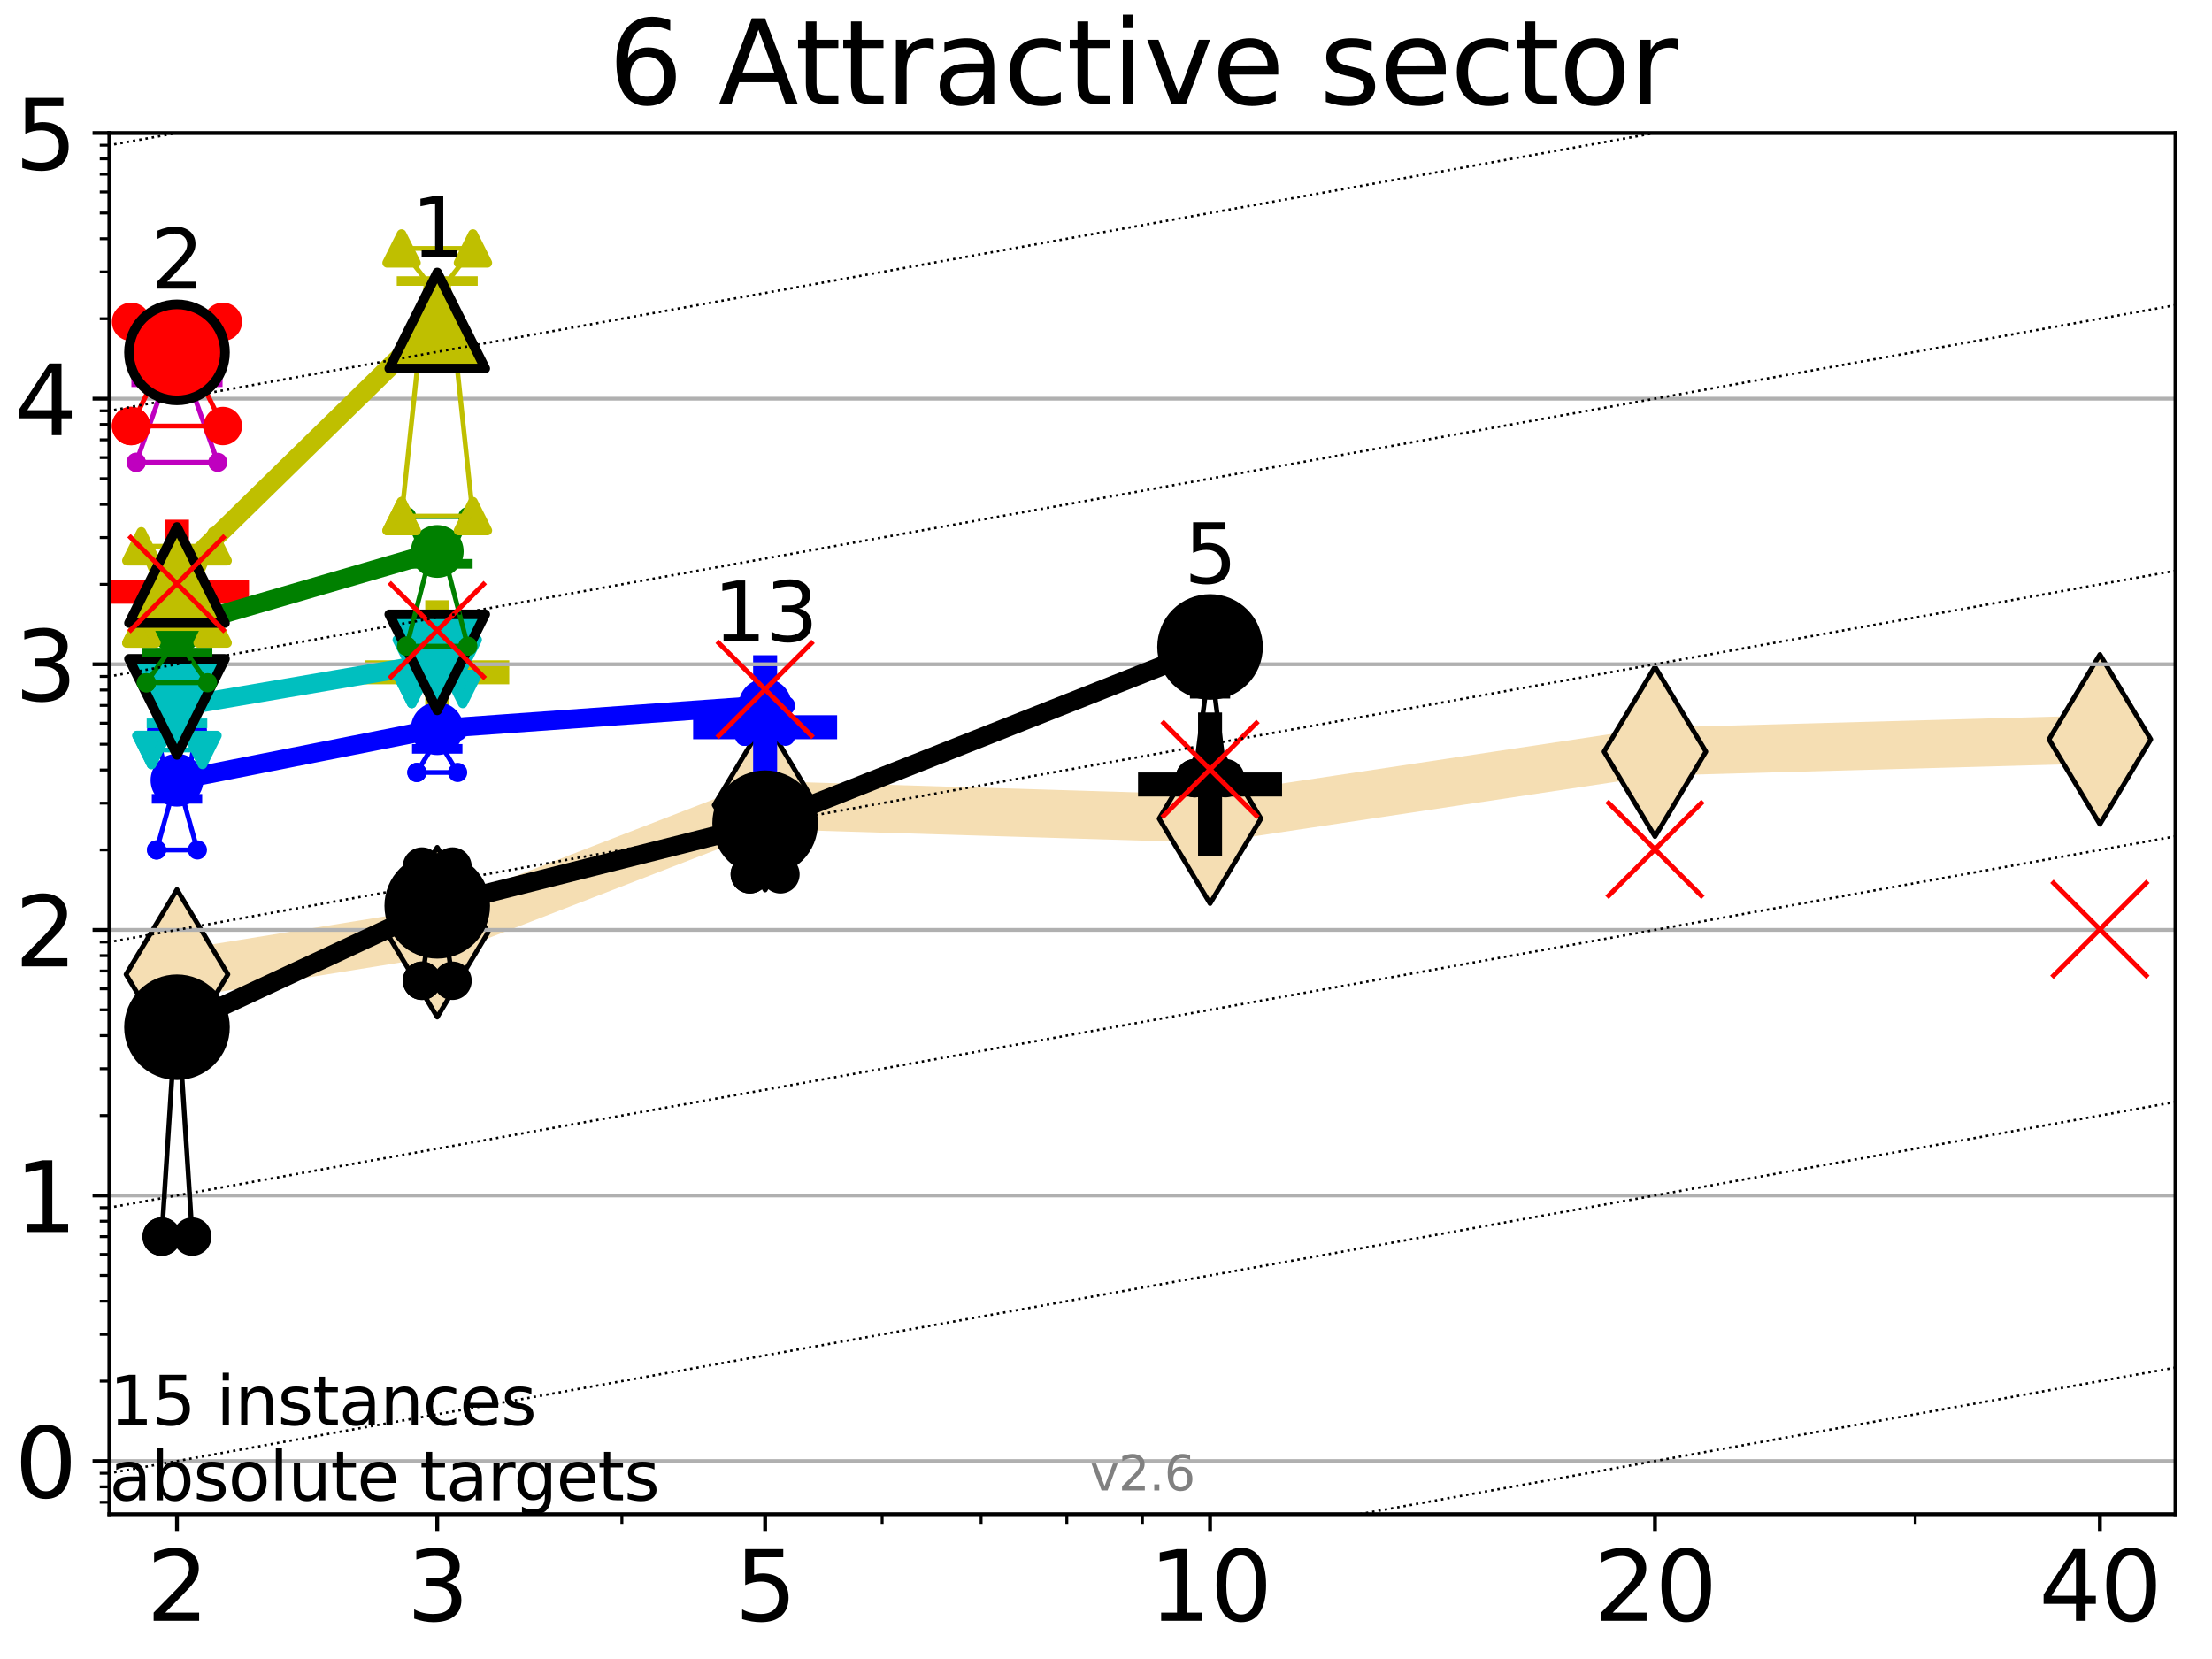 <?xml version="1.0" encoding="utf-8" standalone="no"?>
<!DOCTYPE svg PUBLIC "-//W3C//DTD SVG 1.1//EN"
  "http://www.w3.org/Graphics/SVG/1.1/DTD/svg11.dtd">
<svg height="345.6pt" version="1.1" viewBox="0 0 460.8 345.6" width="460.8pt" xmlns="http://www.w3.org/2000/svg" xmlns:xlink="http://www.w3.org/1999/xlink">
 <defs>
  <style type="text/css">*{stroke-linecap:butt;stroke-linejoin:round;}</style>
 </defs>
 <g id="figure_1">
  <g id="patch_1">
   <path d="M 0 345.6 
L 460.8 345.6 
L 460.8 0 
L 0 0 
z
" style="fill:#ffffff;"/>
  </g>
  <g id="axes_1">
   <g id="patch_2">
    <path d="M 22.78 315.44 
L 453.192 315.44 
L 453.192 27.72 
L 22.78 27.72 
z
" style="fill:#ffffff;"/>
   </g>
   <g id="line2d_1">
    <path clip-path="url(#p03b6988ca8)" d="M 36.868 202.98 
L 91.085 194.198 
L 159.39 167.717 
L 252.074 170.54 
L 344.758 156.581 
L 437.443 154.027 
" style="fill:none;stroke:#f5deb3;stroke-linecap:square;stroke-width:10;"/>
    <defs>
     <path d="M -0 17.678 
L 10.607 0 
L 0 -17.678 
L -10.607 -0 
z
" id="mbc36763494" style="stroke:#000000;stroke-linejoin:miter;"/>
    </defs>
    <g clip-path="url(#p03b6988ca8)">
     <use style="fill:#f5deb3;stroke:#000000;stroke-linejoin:miter;" x="36.868" xlink:href="#mbc36763494" y="202.98"/>
     <use style="fill:#f5deb3;stroke:#000000;stroke-linejoin:miter;" x="91.085" xlink:href="#mbc36763494" y="194.198"/>
     <use style="fill:#f5deb3;stroke:#000000;stroke-linejoin:miter;" x="159.39" xlink:href="#mbc36763494" y="167.717"/>
     <use style="fill:#f5deb3;stroke:#000000;stroke-linejoin:miter;" x="252.074" xlink:href="#mbc36763494" y="170.54"/>
     <use style="fill:#f5deb3;stroke:#000000;stroke-linejoin:miter;" x="344.758" xlink:href="#mbc36763494" y="156.581"/>
     <use style="fill:#f5deb3;stroke:#000000;stroke-linejoin:miter;" x="437.443" xlink:href="#mbc36763494" y="154.027"/>
    </g>
   </g>
   <g id="line2d_2">
    <defs>
     <path d="M -15 0 
L 15 0 
M 0 15 
L 0 -15 
" id="m63a6321db4" style="stroke:#000000;stroke-width:5;"/>
    </defs>
    <g clip-path="url(#p03b6988ca8)">
     <use style="stroke:#000000;stroke-width:5;" x="252.074" xlink:href="#m63a6321db4" y="163.424"/>
    </g>
   </g>
   <g id="line2d_3">
    <defs>
     <path d="M -15 0 
L 15 0 
M 0 15 
L 0 -15 
" id="mc45587e036" style="stroke:#bfbf00;stroke-width:5;"/>
    </defs>
    <g clip-path="url(#p03b6988ca8)">
     <use style="fill:#bfbf00;stroke:#bfbf00;stroke-width:5;" x="91.085" xlink:href="#mc45587e036" y="140.048"/>
    </g>
   </g>
   <g id="line2d_4">
    <defs>
     <path d="M -15 0 
L 15 0 
M 0 15 
L 0 -15 
" id="m3f475edf13" style="stroke:#0000ff;stroke-width:5;"/>
    </defs>
    <g clip-path="url(#p03b6988ca8)">
     <use style="fill:#0000ff;stroke:#0000ff;stroke-width:5;" x="159.39" xlink:href="#m3f475edf13" y="151.496"/>
    </g>
   </g>
   <g id="line2d_5">
    <defs>
     <path d="M -15 0 
L 15 0 
M 0 15 
L 0 -15 
" id="mbe1cf2d8f3" style="stroke:#ff0000;stroke-width:5;"/>
    </defs>
    <g clip-path="url(#p03b6988ca8)">
     <use style="fill:#ff0000;stroke:#ff0000;stroke-width:5;" x="36.868" xlink:href="#mbe1cf2d8f3" y="123.27"/>
    </g>
   </g>
   <g id="matplotlib.axis_1">
    <g id="xtick_1">
     <g id="line2d_6">
      <defs>
       <path d="M 0 0 
L 0 3.5 
" id="md0cb9882ae" style="stroke:#000000;stroke-width:0.8;"/>
      </defs>
      <g>
       <use style="stroke:#000000;stroke-width:0.8;" x="36.868" xlink:href="#md0cb9882ae" y="315.44"/>
      </g>
     </g>
     <g id="text_1">
      <!-- 2 -->
      <g transform="translate(30.506 337.637)scale(0.2 -0.2)">
       <defs>
        <path d="M 1228 531 
L 3431 531 
L 3431 0 
L 469 0 
L 469 531 
Q 828 903 1448 1529 
Q 2069 2156 2228 2338 
Q 2531 2678 2651 2914 
Q 2772 3150 2772 3378 
Q 2772 3750 2511 3984 
Q 2250 4219 1831 4219 
Q 1534 4219 1204 4116 
Q 875 4013 500 3803 
L 500 4441 
Q 881 4594 1212 4672 
Q 1544 4750 1819 4750 
Q 2544 4750 2975 4387 
Q 3406 4025 3406 3419 
Q 3406 3131 3298 2873 
Q 3191 2616 2906 2266 
Q 2828 2175 2409 1742 
Q 1991 1309 1228 531 
z
" id="DejaVuSans-32" transform="scale(0.016)"/>
       </defs>
       <use xlink:href="#DejaVuSans-32"/>
      </g>
     </g>
    </g>
    <g id="xtick_2">
     <g id="line2d_7">
      <g>
       <use style="stroke:#000000;stroke-width:0.8;" x="91.085" xlink:href="#md0cb9882ae" y="315.44"/>
      </g>
     </g>
     <g id="text_2">
      <!-- 3 -->
      <g transform="translate(84.723 337.637)scale(0.2 -0.2)">
       <defs>
        <path d="M 2597 2516 
Q 3050 2419 3304 2112 
Q 3559 1806 3559 1356 
Q 3559 666 3084 287 
Q 2609 -91 1734 -91 
Q 1441 -91 1130 -33 
Q 819 25 488 141 
L 488 750 
Q 750 597 1062 519 
Q 1375 441 1716 441 
Q 2309 441 2620 675 
Q 2931 909 2931 1356 
Q 2931 1769 2642 2001 
Q 2353 2234 1838 2234 
L 1294 2234 
L 1294 2753 
L 1863 2753 
Q 2328 2753 2575 2939 
Q 2822 3125 2822 3475 
Q 2822 3834 2567 4026 
Q 2313 4219 1838 4219 
Q 1578 4219 1281 4162 
Q 984 4106 628 3988 
L 628 4550 
Q 988 4650 1302 4700 
Q 1616 4750 1894 4750 
Q 2613 4750 3031 4423 
Q 3450 4097 3450 3541 
Q 3450 3153 3228 2886 
Q 3006 2619 2597 2516 
z
" id="DejaVuSans-33" transform="scale(0.016)"/>
       </defs>
       <use xlink:href="#DejaVuSans-33"/>
      </g>
     </g>
    </g>
    <g id="xtick_3">
     <g id="line2d_8">
      <g>
       <use style="stroke:#000000;stroke-width:0.8;" x="159.39" xlink:href="#md0cb9882ae" y="315.44"/>
      </g>
     </g>
     <g id="text_3">
      <!-- 5 -->
      <g transform="translate(153.028 337.637)scale(0.2 -0.2)">
       <defs>
        <path d="M 691 4666 
L 3169 4666 
L 3169 4134 
L 1269 4134 
L 1269 2991 
Q 1406 3038 1543 3061 
Q 1681 3084 1819 3084 
Q 2600 3084 3056 2656 
Q 3513 2228 3513 1497 
Q 3513 744 3044 326 
Q 2575 -91 1722 -91 
Q 1428 -91 1123 -41 
Q 819 9 494 109 
L 494 744 
Q 775 591 1075 516 
Q 1375 441 1709 441 
Q 2250 441 2565 725 
Q 2881 1009 2881 1497 
Q 2881 1984 2565 2268 
Q 2250 2553 1709 2553 
Q 1456 2553 1204 2497 
Q 953 2441 691 2322 
L 691 4666 
z
" id="DejaVuSans-35" transform="scale(0.016)"/>
       </defs>
       <use xlink:href="#DejaVuSans-35"/>
      </g>
     </g>
    </g>
    <g id="xtick_4">
     <g id="line2d_9">
      <g>
       <use style="stroke:#000000;stroke-width:0.8;" x="252.074" xlink:href="#md0cb9882ae" y="315.44"/>
      </g>
     </g>
     <g id="text_4">
      <!-- 10 -->
      <g transform="translate(239.349 337.637)scale(0.2 -0.2)">
       <defs>
        <path d="M 794 531 
L 1825 531 
L 1825 4091 
L 703 3866 
L 703 4441 
L 1819 4666 
L 2450 4666 
L 2450 531 
L 3481 531 
L 3481 0 
L 794 0 
L 794 531 
z
" id="DejaVuSans-31" transform="scale(0.016)"/>
        <path d="M 2034 4250 
Q 1547 4250 1301 3770 
Q 1056 3291 1056 2328 
Q 1056 1369 1301 889 
Q 1547 409 2034 409 
Q 2525 409 2770 889 
Q 3016 1369 3016 2328 
Q 3016 3291 2770 3770 
Q 2525 4250 2034 4250 
z
M 2034 4750 
Q 2819 4750 3233 4129 
Q 3647 3509 3647 2328 
Q 3647 1150 3233 529 
Q 2819 -91 2034 -91 
Q 1250 -91 836 529 
Q 422 1150 422 2328 
Q 422 3509 836 4129 
Q 1250 4750 2034 4750 
z
" id="DejaVuSans-30" transform="scale(0.016)"/>
       </defs>
       <use xlink:href="#DejaVuSans-31"/>
       <use x="63.623" xlink:href="#DejaVuSans-30"/>
      </g>
     </g>
    </g>
    <g id="xtick_5">
     <g id="line2d_10">
      <g>
       <use style="stroke:#000000;stroke-width:0.8;" x="344.758" xlink:href="#md0cb9882ae" y="315.44"/>
      </g>
     </g>
     <g id="text_5">
      <!-- 20 -->
      <g transform="translate(332.033 337.637)scale(0.2 -0.2)">
       <use xlink:href="#DejaVuSans-32"/>
       <use x="63.623" xlink:href="#DejaVuSans-30"/>
      </g>
     </g>
    </g>
    <g id="xtick_6">
     <g id="line2d_11">
      <g>
       <use style="stroke:#000000;stroke-width:0.8;" x="437.443" xlink:href="#md0cb9882ae" y="315.44"/>
      </g>
     </g>
     <g id="text_6">
      <!-- 40 -->
      <g transform="translate(424.718 337.637)scale(0.2 -0.2)">
       <defs>
        <path d="M 2419 4116 
L 825 1625 
L 2419 1625 
L 2419 4116 
z
M 2253 4666 
L 3047 4666 
L 3047 1625 
L 3713 1625 
L 3713 1100 
L 3047 1100 
L 3047 0 
L 2419 0 
L 2419 1100 
L 313 1100 
L 313 1709 
L 2253 4666 
z
" id="DejaVuSans-34" transform="scale(0.016)"/>
       </defs>
       <use xlink:href="#DejaVuSans-34"/>
       <use x="63.623" xlink:href="#DejaVuSans-30"/>
      </g>
     </g>
    </g>
    <g id="xtick_7">
     <g id="line2d_12">
      <defs>
       <path d="M 0 0 
L 0 2 
" id="mf6fa17ab02" style="stroke:#000000;stroke-width:0.6;"/>
      </defs>
      <g>
       <use style="stroke:#000000;stroke-width:0.6;" x="129.552" xlink:href="#mf6fa17ab02" y="315.44"/>
      </g>
     </g>
    </g>
    <g id="xtick_8">
     <g id="line2d_13">
      <g>
       <use style="stroke:#000000;stroke-width:0.6;" x="183.769" xlink:href="#mf6fa17ab02" y="315.44"/>
      </g>
     </g>
    </g>
    <g id="xtick_9">
     <g id="line2d_14">
      <g>
       <use style="stroke:#000000;stroke-width:0.6;" x="204.381" xlink:href="#mf6fa17ab02" y="315.44"/>
      </g>
     </g>
    </g>
    <g id="xtick_10">
     <g id="line2d_15">
      <g>
       <use style="stroke:#000000;stroke-width:0.6;" x="222.237" xlink:href="#mf6fa17ab02" y="315.44"/>
      </g>
     </g>
    </g>
    <g id="xtick_11">
     <g id="line2d_16">
      <g>
       <use style="stroke:#000000;stroke-width:0.6;" x="237.986" xlink:href="#mf6fa17ab02" y="315.44"/>
      </g>
     </g>
    </g>
    <g id="xtick_12">
     <g id="line2d_17">
      <g>
       <use style="stroke:#000000;stroke-width:0.6;" x="398.975" xlink:href="#mf6fa17ab02" y="315.44"/>
      </g>
     </g>
    </g>
   </g>
   <g id="matplotlib.axis_2">
    <g id="ytick_1">
     <g id="line2d_18">
      <path clip-path="url(#p03b6988ca8)" d="M 22.78 304.374 
L 453.192 304.374 
" style="fill:none;stroke:#b0b0b0;stroke-linecap:square;stroke-width:0.8;"/>
     </g>
     <g id="line2d_19">
      <defs>
       <path d="M 0 0 
L -3.5 0 
" id="m370fd60252" style="stroke:#000000;stroke-width:0.8;"/>
      </defs>
      <g>
       <use style="stroke:#000000;stroke-width:0.8;" x="22.78" xlink:href="#m370fd60252" y="304.374"/>
      </g>
     </g>
     <g id="text_7">
      <!-- 0 -->
      <g transform="translate(3.055 311.972)scale(0.2 -0.2)">
       <use xlink:href="#DejaVuSans-30"/>
      </g>
     </g>
    </g>
    <g id="ytick_2">
     <g id="line2d_20">
      <path clip-path="url(#p03b6988ca8)" d="M 22.78 249.043 
L 453.192 249.043 
" style="fill:none;stroke:#b0b0b0;stroke-linecap:square;stroke-width:0.8;"/>
     </g>
     <g id="line2d_21">
      <g>
       <use style="stroke:#000000;stroke-width:0.8;" x="22.78" xlink:href="#m370fd60252" y="249.043"/>
      </g>
     </g>
     <g id="text_8">
      <!-- 1 -->
      <g transform="translate(3.055 256.642)scale(0.2 -0.2)">
       <use xlink:href="#DejaVuSans-31"/>
      </g>
     </g>
    </g>
    <g id="ytick_3">
     <g id="line2d_22">
      <path clip-path="url(#p03b6988ca8)" d="M 22.78 193.712 
L 453.192 193.712 
" style="fill:none;stroke:#b0b0b0;stroke-linecap:square;stroke-width:0.8;"/>
     </g>
     <g id="line2d_23">
      <g>
       <use style="stroke:#000000;stroke-width:0.8;" x="22.78" xlink:href="#m370fd60252" y="193.712"/>
      </g>
     </g>
     <g id="text_9">
      <!-- 2 -->
      <g transform="translate(3.055 201.311)scale(0.2 -0.2)">
       <use xlink:href="#DejaVuSans-32"/>
      </g>
     </g>
    </g>
    <g id="ytick_4">
     <g id="line2d_24">
      <path clip-path="url(#p03b6988ca8)" d="M 22.78 138.382 
L 453.192 138.382 
" style="fill:none;stroke:#b0b0b0;stroke-linecap:square;stroke-width:0.8;"/>
     </g>
     <g id="line2d_25">
      <g>
       <use style="stroke:#000000;stroke-width:0.8;" x="22.78" xlink:href="#m370fd60252" y="138.382"/>
      </g>
     </g>
     <g id="text_10">
      <!-- 3 -->
      <g transform="translate(3.055 145.98)scale(0.2 -0.2)">
       <use xlink:href="#DejaVuSans-33"/>
      </g>
     </g>
    </g>
    <g id="ytick_5">
     <g id="line2d_26">
      <path clip-path="url(#p03b6988ca8)" d="M 22.78 83.051 
L 453.192 83.051 
" style="fill:none;stroke:#b0b0b0;stroke-linecap:square;stroke-width:0.8;"/>
     </g>
     <g id="line2d_27">
      <g>
       <use style="stroke:#000000;stroke-width:0.8;" x="22.78" xlink:href="#m370fd60252" y="83.051"/>
      </g>
     </g>
     <g id="text_11">
      <!-- 4 -->
      <g transform="translate(3.055 90.649)scale(0.2 -0.2)">
       <use xlink:href="#DejaVuSans-34"/>
      </g>
     </g>
    </g>
    <g id="ytick_6">
     <g id="line2d_28">
      <path clip-path="url(#p03b6988ca8)" d="M 22.78 27.72 
L 453.192 27.72 
" style="fill:none;stroke:#b0b0b0;stroke-linecap:square;stroke-width:0.8;"/>
     </g>
     <g id="line2d_29">
      <g>
       <use style="stroke:#000000;stroke-width:0.8;" x="22.78" xlink:href="#m370fd60252" y="27.72"/>
      </g>
     </g>
     <g id="text_12">
      <!-- 5 -->
      <g transform="translate(3.055 35.318)scale(0.2 -0.2)">
       <use xlink:href="#DejaVuSans-35"/>
      </g>
     </g>
    </g>
    <g id="ytick_7">
     <g id="line2d_30">
      <defs>
       <path d="M 0 0 
L -2 0 
" id="mb8ca10a53f" style="stroke:#000000;stroke-width:0.6;"/>
      </defs>
      <g>
       <use style="stroke:#000000;stroke-width:0.6;" x="22.78" xlink:href="#mb8ca10a53f" y="312.945"/>
      </g>
     </g>
    </g>
    <g id="ytick_8">
     <g id="line2d_31">
      <g>
       <use style="stroke:#000000;stroke-width:0.6;" x="22.78" xlink:href="#mb8ca10a53f" y="309.736"/>
      </g>
     </g>
    </g>
    <g id="ytick_9">
     <g id="line2d_32">
      <g>
       <use style="stroke:#000000;stroke-width:0.6;" x="22.78" xlink:href="#mb8ca10a53f" y="306.906"/>
      </g>
     </g>
    </g>
    <g id="ytick_10">
     <g id="line2d_33">
      <g>
       <use style="stroke:#000000;stroke-width:0.6;" x="22.78" xlink:href="#mb8ca10a53f" y="287.718"/>
      </g>
     </g>
    </g>
    <g id="ytick_11">
     <g id="line2d_34">
      <g>
       <use style="stroke:#000000;stroke-width:0.6;" x="22.78" xlink:href="#mb8ca10a53f" y="277.974"/>
      </g>
     </g>
    </g>
    <g id="ytick_12">
     <g id="line2d_35">
      <g>
       <use style="stroke:#000000;stroke-width:0.6;" x="22.78" xlink:href="#mb8ca10a53f" y="271.061"/>
      </g>
     </g>
    </g>
    <g id="ytick_13">
     <g id="line2d_36">
      <g>
       <use style="stroke:#000000;stroke-width:0.6;" x="22.78" xlink:href="#mb8ca10a53f" y="265.699"/>
      </g>
     </g>
    </g>
    <g id="ytick_14">
     <g id="line2d_37">
      <g>
       <use style="stroke:#000000;stroke-width:0.6;" x="22.78" xlink:href="#mb8ca10a53f" y="261.318"/>
      </g>
     </g>
    </g>
    <g id="ytick_15">
     <g id="line2d_38">
      <g>
       <use style="stroke:#000000;stroke-width:0.6;" x="22.78" xlink:href="#mb8ca10a53f" y="257.614"/>
      </g>
     </g>
    </g>
    <g id="ytick_16">
     <g id="line2d_39">
      <g>
       <use style="stroke:#000000;stroke-width:0.6;" x="22.78" xlink:href="#mb8ca10a53f" y="254.405"/>
      </g>
     </g>
    </g>
    <g id="ytick_17">
     <g id="line2d_40">
      <g>
       <use style="stroke:#000000;stroke-width:0.6;" x="22.78" xlink:href="#mb8ca10a53f" y="251.575"/>
      </g>
     </g>
    </g>
    <g id="ytick_18">
     <g id="line2d_41">
      <g>
       <use style="stroke:#000000;stroke-width:0.6;" x="22.78" xlink:href="#mb8ca10a53f" y="232.387"/>
      </g>
     </g>
    </g>
    <g id="ytick_19">
     <g id="line2d_42">
      <g>
       <use style="stroke:#000000;stroke-width:0.6;" x="22.78" xlink:href="#mb8ca10a53f" y="222.644"/>
      </g>
     </g>
    </g>
    <g id="ytick_20">
     <g id="line2d_43">
      <g>
       <use style="stroke:#000000;stroke-width:0.6;" x="22.78" xlink:href="#mb8ca10a53f" y="215.731"/>
      </g>
     </g>
    </g>
    <g id="ytick_21">
     <g id="line2d_44">
      <g>
       <use style="stroke:#000000;stroke-width:0.6;" x="22.78" xlink:href="#mb8ca10a53f" y="210.369"/>
      </g>
     </g>
    </g>
    <g id="ytick_22">
     <g id="line2d_45">
      <g>
       <use style="stroke:#000000;stroke-width:0.6;" x="22.78" xlink:href="#mb8ca10a53f" y="205.987"/>
      </g>
     </g>
    </g>
    <g id="ytick_23">
     <g id="line2d_46">
      <g>
       <use style="stroke:#000000;stroke-width:0.6;" x="22.78" xlink:href="#mb8ca10a53f" y="202.283"/>
      </g>
     </g>
    </g>
    <g id="ytick_24">
     <g id="line2d_47">
      <g>
       <use style="stroke:#000000;stroke-width:0.6;" x="22.78" xlink:href="#mb8ca10a53f" y="199.074"/>
      </g>
     </g>
    </g>
    <g id="ytick_25">
     <g id="line2d_48">
      <g>
       <use style="stroke:#000000;stroke-width:0.6;" x="22.78" xlink:href="#mb8ca10a53f" y="196.244"/>
      </g>
     </g>
    </g>
    <g id="ytick_26">
     <g id="line2d_49">
      <g>
       <use style="stroke:#000000;stroke-width:0.6;" x="22.78" xlink:href="#mb8ca10a53f" y="177.056"/>
      </g>
     </g>
    </g>
    <g id="ytick_27">
     <g id="line2d_50">
      <g>
       <use style="stroke:#000000;stroke-width:0.6;" x="22.78" xlink:href="#mb8ca10a53f" y="167.313"/>
      </g>
     </g>
    </g>
    <g id="ytick_28">
     <g id="line2d_51">
      <g>
       <use style="stroke:#000000;stroke-width:0.6;" x="22.78" xlink:href="#mb8ca10a53f" y="160.4"/>
      </g>
     </g>
    </g>
    <g id="ytick_29">
     <g id="line2d_52">
      <g>
       <use style="stroke:#000000;stroke-width:0.6;" x="22.78" xlink:href="#mb8ca10a53f" y="155.038"/>
      </g>
     </g>
    </g>
    <g id="ytick_30">
     <g id="line2d_53">
      <g>
       <use style="stroke:#000000;stroke-width:0.6;" x="22.78" xlink:href="#mb8ca10a53f" y="150.657"/>
      </g>
     </g>
    </g>
    <g id="ytick_31">
     <g id="line2d_54">
      <g>
       <use style="stroke:#000000;stroke-width:0.6;" x="22.78" xlink:href="#mb8ca10a53f" y="146.952"/>
      </g>
     </g>
    </g>
    <g id="ytick_32">
     <g id="line2d_55">
      <g>
       <use style="stroke:#000000;stroke-width:0.6;" x="22.78" xlink:href="#mb8ca10a53f" y="143.744"/>
      </g>
     </g>
    </g>
    <g id="ytick_33">
     <g id="line2d_56">
      <g>
       <use style="stroke:#000000;stroke-width:0.6;" x="22.78" xlink:href="#mb8ca10a53f" y="140.913"/>
      </g>
     </g>
    </g>
    <g id="ytick_34">
     <g id="line2d_57">
      <g>
       <use style="stroke:#000000;stroke-width:0.6;" x="22.78" xlink:href="#mb8ca10a53f" y="121.725"/>
      </g>
     </g>
    </g>
    <g id="ytick_35">
     <g id="line2d_58">
      <g>
       <use style="stroke:#000000;stroke-width:0.6;" x="22.78" xlink:href="#mb8ca10a53f" y="111.982"/>
      </g>
     </g>
    </g>
    <g id="ytick_36">
     <g id="line2d_59">
      <g>
       <use style="stroke:#000000;stroke-width:0.6;" x="22.78" xlink:href="#mb8ca10a53f" y="105.069"/>
      </g>
     </g>
    </g>
    <g id="ytick_37">
     <g id="line2d_60">
      <g>
       <use style="stroke:#000000;stroke-width:0.6;" x="22.78" xlink:href="#mb8ca10a53f" y="99.707"/>
      </g>
     </g>
    </g>
    <g id="ytick_38">
     <g id="line2d_61">
      <g>
       <use style="stroke:#000000;stroke-width:0.6;" x="22.78" xlink:href="#mb8ca10a53f" y="95.326"/>
      </g>
     </g>
    </g>
    <g id="ytick_39">
     <g id="line2d_62">
      <g>
       <use style="stroke:#000000;stroke-width:0.6;" x="22.78" xlink:href="#mb8ca10a53f" y="91.622"/>
      </g>
     </g>
    </g>
    <g id="ytick_40">
     <g id="line2d_63">
      <g>
       <use style="stroke:#000000;stroke-width:0.6;" x="22.78" xlink:href="#mb8ca10a53f" y="88.413"/>
      </g>
     </g>
    </g>
    <g id="ytick_41">
     <g id="line2d_64">
      <g>
       <use style="stroke:#000000;stroke-width:0.6;" x="22.78" xlink:href="#mb8ca10a53f" y="85.583"/>
      </g>
     </g>
    </g>
    <g id="ytick_42">
     <g id="line2d_65">
      <g>
       <use style="stroke:#000000;stroke-width:0.6;" x="22.78" xlink:href="#mb8ca10a53f" y="66.395"/>
      </g>
     </g>
    </g>
    <g id="ytick_43">
     <g id="line2d_66">
      <g>
       <use style="stroke:#000000;stroke-width:0.6;" x="22.78" xlink:href="#mb8ca10a53f" y="56.651"/>
      </g>
     </g>
    </g>
    <g id="ytick_44">
     <g id="line2d_67">
      <g>
       <use style="stroke:#000000;stroke-width:0.6;" x="22.78" xlink:href="#mb8ca10a53f" y="49.738"/>
      </g>
     </g>
    </g>
    <g id="ytick_45">
     <g id="line2d_68">
      <g>
       <use style="stroke:#000000;stroke-width:0.6;" x="22.78" xlink:href="#mb8ca10a53f" y="44.376"/>
      </g>
     </g>
    </g>
    <g id="ytick_46">
     <g id="line2d_69">
      <g>
       <use style="stroke:#000000;stroke-width:0.6;" x="22.78" xlink:href="#mb8ca10a53f" y="39.995"/>
      </g>
     </g>
    </g>
    <g id="ytick_47">
     <g id="line2d_70">
      <g>
       <use style="stroke:#000000;stroke-width:0.6;" x="22.78" xlink:href="#mb8ca10a53f" y="36.291"/>
      </g>
     </g>
    </g>
    <g id="ytick_48">
     <g id="line2d_71">
      <g>
       <use style="stroke:#000000;stroke-width:0.6;" x="22.78" xlink:href="#mb8ca10a53f" y="33.082"/>
      </g>
     </g>
    </g>
    <g id="ytick_49">
     <g id="line2d_72">
      <g>
       <use style="stroke:#000000;stroke-width:0.6;" x="22.78" xlink:href="#mb8ca10a53f" y="30.252"/>
      </g>
     </g>
    </g>
   </g>
   <g id="line2d_73">
    <path clip-path="url(#p03b6988ca8)" d="M 33.682 257.614 
L 35.912 223.047 
L 33.682 215.137 
L 40.054 215.137 
L 37.824 223.047 
L 40.054 257.614 
L 33.682 257.614 
" style="fill:none;stroke:#000000;stroke-linecap:square;"/>
   </g>
   <g id="line2d_74">
    <path clip-path="url(#p03b6988ca8)" d="M 33.682 257.614 
L 40.054 257.614 
L 40.054 215.137 
L 33.682 215.137 
L 33.682 257.614 
" style="fill:none;"/>
    <defs>
     <path d="M 0 3 
C 0.796 3 1.559 2.684 2.121 2.121 
C 2.684 1.559 3 0.796 3 0 
C 3 -0.796 2.684 -1.559 2.121 -2.121 
C 1.559 -2.684 0.796 -3 0 -3 
C -0.796 -3 -1.559 -2.684 -2.121 -2.121 
C -2.684 -1.559 -3 -0.796 -3 0 
C -3 0.796 -2.684 1.559 -2.121 2.121 
C -1.559 2.684 -0.796 3 0 3 
z
" id="m13b9b56616" style="stroke:#000000;stroke-width:2;"/>
    </defs>
    <g clip-path="url(#p03b6988ca8)">
     <use style="stroke:#000000;stroke-width:2;" x="33.682" xlink:href="#m13b9b56616" y="257.614"/>
     <use style="stroke:#000000;stroke-width:2;" x="40.054" xlink:href="#m13b9b56616" y="257.614"/>
     <use style="stroke:#000000;stroke-width:2;" x="40.054" xlink:href="#m13b9b56616" y="215.137"/>
     <use style="stroke:#000000;stroke-width:2;" x="33.682" xlink:href="#m13b9b56616" y="215.137"/>
     <use style="stroke:#000000;stroke-width:2;" x="33.682" xlink:href="#m13b9b56616" y="257.614"/>
    </g>
   </g>
   <g id="line2d_75">
    <path clip-path="url(#p03b6988ca8)" d="M 33.682 223.047 
L 40.054 223.047 
" style="fill:none;stroke:#000000;stroke-linecap:square;stroke-width:2;"/>
   </g>
   <g id="line2d_76">
    <path clip-path="url(#p03b6988ca8)" d="M 87.899 204.312 
L 90.129 188.608 
L 87.899 180.518 
L 94.271 180.518 
L 92.041 188.608 
L 94.271 204.312 
L 87.899 204.312 
" style="fill:none;stroke:#000000;stroke-linecap:square;"/>
   </g>
   <g id="line2d_77">
    <path clip-path="url(#p03b6988ca8)" d="M 87.899 204.312 
L 94.271 204.312 
L 94.271 180.518 
L 87.899 180.518 
L 87.899 204.312 
" style="fill:none;"/>
    <g clip-path="url(#p03b6988ca8)">
     <use style="stroke:#000000;stroke-width:2;" x="87.899" xlink:href="#m13b9b56616" y="204.312"/>
     <use style="stroke:#000000;stroke-width:2;" x="94.271" xlink:href="#m13b9b56616" y="204.312"/>
     <use style="stroke:#000000;stroke-width:2;" x="94.271" xlink:href="#m13b9b56616" y="180.518"/>
     <use style="stroke:#000000;stroke-width:2;" x="87.899" xlink:href="#m13b9b56616" y="180.518"/>
     <use style="stroke:#000000;stroke-width:2;" x="87.899" xlink:href="#m13b9b56616" y="204.312"/>
    </g>
   </g>
   <g id="line2d_78">
    <path clip-path="url(#p03b6988ca8)" d="M 87.899 188.608 
L 94.271 188.608 
" style="fill:none;stroke:#000000;stroke-linecap:square;stroke-width:2;"/>
   </g>
   <g id="line2d_79">
    <path clip-path="url(#p03b6988ca8)" d="M 156.204 182.135 
L 158.434 173.386 
L 156.204 166.821 
L 162.576 166.821 
L 160.346 173.386 
L 162.576 182.135 
L 156.204 182.135 
" style="fill:none;stroke:#000000;stroke-linecap:square;"/>
   </g>
   <g id="line2d_80">
    <path clip-path="url(#p03b6988ca8)" d="M 156.204 182.135 
L 162.576 182.135 
L 162.576 166.821 
L 156.204 166.821 
L 156.204 182.135 
" style="fill:none;"/>
    <g clip-path="url(#p03b6988ca8)">
     <use style="stroke:#000000;stroke-width:2;" x="156.204" xlink:href="#m13b9b56616" y="182.135"/>
     <use style="stroke:#000000;stroke-width:2;" x="162.576" xlink:href="#m13b9b56616" y="182.135"/>
     <use style="stroke:#000000;stroke-width:2;" x="162.576" xlink:href="#m13b9b56616" y="166.821"/>
     <use style="stroke:#000000;stroke-width:2;" x="156.204" xlink:href="#m13b9b56616" y="166.821"/>
     <use style="stroke:#000000;stroke-width:2;" x="156.204" xlink:href="#m13b9b56616" y="182.135"/>
    </g>
   </g>
   <g id="line2d_81">
    <path clip-path="url(#p03b6988ca8)" d="M 156.204 173.386 
L 162.576 173.386 
" style="fill:none;stroke:#000000;stroke-linecap:square;stroke-width:2;"/>
   </g>
   <g id="line2d_82">
    <path clip-path="url(#p03b6988ca8)" d="M 248.888 162.105 
L 251.118 144.51 
L 248.888 129.337 
L 255.26 129.337 
L 253.03 144.51 
L 255.26 162.105 
L 248.888 162.105 
" style="fill:none;stroke:#000000;stroke-linecap:square;"/>
   </g>
   <g id="line2d_83">
    <path clip-path="url(#p03b6988ca8)" d="M 248.888 162.105 
L 255.26 162.105 
L 255.26 129.337 
L 248.888 129.337 
L 248.888 162.105 
" style="fill:none;"/>
    <g clip-path="url(#p03b6988ca8)">
     <use style="stroke:#000000;stroke-width:2;" x="248.888" xlink:href="#m13b9b56616" y="162.105"/>
     <use style="stroke:#000000;stroke-width:2;" x="255.26" xlink:href="#m13b9b56616" y="162.105"/>
     <use style="stroke:#000000;stroke-width:2;" x="255.26" xlink:href="#m13b9b56616" y="129.337"/>
     <use style="stroke:#000000;stroke-width:2;" x="248.888" xlink:href="#m13b9b56616" y="129.337"/>
     <use style="stroke:#000000;stroke-width:2;" x="248.888" xlink:href="#m13b9b56616" y="162.105"/>
    </g>
   </g>
   <g id="line2d_84">
    <path clip-path="url(#p03b6988ca8)" d="M 248.888 144.51 
L 255.26 144.51 
" style="fill:none;stroke:#000000;stroke-linecap:square;stroke-width:2;"/>
   </g>
   <g id="line2d_85">
    <path clip-path="url(#p03b6988ca8)" d="M 36.868 213.993 
L 91.085 188.699 
" style="fill:none;stroke:#000000;stroke-linecap:square;stroke-width:4;"/>
   </g>
   <g id="line2d_86">
    <path clip-path="url(#p03b6988ca8)" d="M 91.085 188.699 
L 159.39 171.491 
" style="fill:none;stroke:#000000;stroke-linecap:square;stroke-width:4;"/>
   </g>
   <g id="line2d_87">
    <path clip-path="url(#p03b6988ca8)" d="M 159.39 171.491 
L 252.074 134.773 
" style="fill:none;stroke:#000000;stroke-linecap:square;stroke-width:4;"/>
   </g>
   <g id="line2d_88">
    <path clip-path="url(#p03b6988ca8)" d="M 36.868 213.993 
L 91.085 188.699 
L 159.39 171.491 
L 252.074 134.773 
" style="fill:none;"/>
    <defs>
     <path d="M 0 10 
C 2.652 10 5.196 8.946 7.071 7.071 
C 8.946 5.196 10 2.652 10 0 
C 10 -2.652 8.946 -5.196 7.071 -7.071 
C 5.196 -8.946 2.652 -10 0 -10 
C -2.652 -10 -5.196 -8.946 -7.071 -7.071 
C -8.946 -5.196 -10 -2.652 -10 0 
C -10 2.652 -8.946 5.196 -7.071 7.071 
C -5.196 8.946 -2.652 10 0 10 
z
" id="m7dc9ea49ec" style="stroke:#000000;stroke-width:2;"/>
    </defs>
    <g clip-path="url(#p03b6988ca8)">
     <use style="stroke:#000000;stroke-width:2;" x="36.868" xlink:href="#m7dc9ea49ec" y="213.993"/>
     <use style="stroke:#000000;stroke-width:2;" x="91.085" xlink:href="#m7dc9ea49ec" y="188.699"/>
     <use style="stroke:#000000;stroke-width:2;" x="159.39" xlink:href="#m7dc9ea49ec" y="171.491"/>
     <use style="stroke:#000000;stroke-width:2;" x="252.074" xlink:href="#m7dc9ea49ec" y="134.773"/>
    </g>
   </g>
   <g id="line2d_89">
    <path clip-path="url(#p03b6988ca8)" d="M 32.62 177.056 
L 35.594 166.409 
L 32.62 152.133 
L 41.116 152.133 
L 38.143 166.409 
L 41.116 177.056 
L 32.62 177.056 
" style="fill:none;stroke:#0000ff;stroke-linecap:square;"/>
   </g>
   <g id="line2d_90">
    <path clip-path="url(#p03b6988ca8)" d="M 32.62 177.056 
L 41.116 177.056 
L 41.116 152.133 
L 32.62 152.133 
L 32.62 177.056 
" style="fill:none;"/>
    <defs>
     <path d="M 0 1.5 
C 0.398 1.5 0.779 1.342 1.061 1.061 
C 1.342 0.779 1.5 0.398 1.5 0 
C 1.5 -0.398 1.342 -0.779 1.061 -1.061 
C 0.779 -1.342 0.398 -1.5 0 -1.5 
C -0.398 -1.5 -0.779 -1.342 -1.061 -1.061 
C -1.342 -0.779 -1.5 -0.398 -1.5 0 
C -1.5 0.398 -1.342 0.779 -1.061 1.061 
C -0.779 1.342 -0.398 1.5 0 1.5 
z
" id="mde0db53426" style="stroke:#0000ff;"/>
    </defs>
    <g clip-path="url(#p03b6988ca8)">
     <use style="fill:#0000ff;stroke:#0000ff;" x="32.62" xlink:href="#mde0db53426" y="177.056"/>
     <use style="fill:#0000ff;stroke:#0000ff;" x="41.116" xlink:href="#mde0db53426" y="177.056"/>
     <use style="fill:#0000ff;stroke:#0000ff;" x="41.116" xlink:href="#mde0db53426" y="152.133"/>
     <use style="fill:#0000ff;stroke:#0000ff;" x="32.62" xlink:href="#mde0db53426" y="152.133"/>
     <use style="fill:#0000ff;stroke:#0000ff;" x="32.62" xlink:href="#mde0db53426" y="177.056"/>
    </g>
   </g>
   <g id="line2d_91">
    <path clip-path="url(#p03b6988ca8)" d="M 32.62 166.409 
L 41.116 166.409 
" style="fill:none;stroke:#0000ff;stroke-linecap:square;stroke-width:2;"/>
   </g>
   <g id="line2d_92">
    <path clip-path="url(#p03b6988ca8)" d="M 86.837 160.916 
L 89.811 156.002 
L 86.837 152.343 
L 95.333 152.343 
L 92.359 156.002 
L 95.333 160.916 
L 86.837 160.916 
" style="fill:none;stroke:#0000ff;stroke-linecap:square;"/>
   </g>
   <g id="line2d_93">
    <path clip-path="url(#p03b6988ca8)" d="M 86.837 160.916 
L 95.333 160.916 
L 95.333 152.343 
L 86.837 152.343 
L 86.837 160.916 
" style="fill:none;"/>
    <g clip-path="url(#p03b6988ca8)">
     <use style="fill:#0000ff;stroke:#0000ff;" x="86.837" xlink:href="#mde0db53426" y="160.916"/>
     <use style="fill:#0000ff;stroke:#0000ff;" x="95.333" xlink:href="#mde0db53426" y="160.916"/>
     <use style="fill:#0000ff;stroke:#0000ff;" x="95.333" xlink:href="#mde0db53426" y="152.343"/>
     <use style="fill:#0000ff;stroke:#0000ff;" x="86.837" xlink:href="#mde0db53426" y="152.343"/>
     <use style="fill:#0000ff;stroke:#0000ff;" x="86.837" xlink:href="#mde0db53426" y="160.916"/>
    </g>
   </g>
   <g id="line2d_94">
    <path clip-path="url(#p03b6988ca8)" d="M 86.837 156.002 
L 95.333 156.002 
" style="fill:none;stroke:#0000ff;stroke-linecap:square;stroke-width:2;"/>
   </g>
   <g id="line2d_95">
    <path clip-path="url(#p03b6988ca8)" d="M 155.142 153.381 
L 158.116 150.793 
L 155.142 146.987 
L 163.638 146.987 
L 160.665 150.793 
L 163.638 153.381 
L 155.142 153.381 
" style="fill:none;stroke:#0000ff;stroke-linecap:square;"/>
   </g>
   <g id="line2d_96">
    <path clip-path="url(#p03b6988ca8)" d="M 155.142 153.381 
L 163.638 153.381 
L 163.638 146.987 
L 155.142 146.987 
L 155.142 153.381 
" style="fill:none;"/>
    <g clip-path="url(#p03b6988ca8)">
     <use style="fill:#0000ff;stroke:#0000ff;" x="155.142" xlink:href="#mde0db53426" y="153.381"/>
     <use style="fill:#0000ff;stroke:#0000ff;" x="163.638" xlink:href="#mde0db53426" y="153.381"/>
     <use style="fill:#0000ff;stroke:#0000ff;" x="163.638" xlink:href="#mde0db53426" y="146.987"/>
     <use style="fill:#0000ff;stroke:#0000ff;" x="155.142" xlink:href="#mde0db53426" y="146.987"/>
     <use style="fill:#0000ff;stroke:#0000ff;" x="155.142" xlink:href="#mde0db53426" y="153.381"/>
    </g>
   </g>
   <g id="line2d_97">
    <path clip-path="url(#p03b6988ca8)" d="M 155.142 150.793 
L 163.638 150.793 
" style="fill:none;stroke:#0000ff;stroke-linecap:square;stroke-width:2;"/>
   </g>
   <g id="line2d_98">
    <path clip-path="url(#p03b6988ca8)" d="M 36.868 162.532 
L 91.085 151.797 
" style="fill:none;stroke:#0000ff;stroke-linecap:square;stroke-width:4;"/>
   </g>
   <g id="line2d_99">
    <path clip-path="url(#p03b6988ca8)" d="M 91.085 151.797 
L 159.39 146.892 
" style="fill:none;stroke:#0000ff;stroke-linecap:square;stroke-width:4;"/>
   </g>
   <g id="line2d_100">
    <path clip-path="url(#p03b6988ca8)" d="M 36.868 162.532 
L 91.085 151.797 
L 159.39 146.892 
" style="fill:none;"/>
    <defs>
     <path d="M 0 5 
C 1.326 5 2.598 4.473 3.536 3.536 
C 4.473 2.598 5 1.326 5 0 
C 5 -1.326 4.473 -2.598 3.536 -3.536 
C 2.598 -4.473 1.326 -5 0 -5 
C -1.326 -5 -2.598 -4.473 -3.536 -3.536 
C -4.473 -2.598 -5 -1.326 -5 0 
C -5 1.326 -4.473 2.598 -3.536 3.536 
C -2.598 4.473 -1.326 5 0 5 
z
" id="m03f3291b9f" style="stroke:#0000ff;"/>
    </defs>
    <g clip-path="url(#p03b6988ca8)">
     <use style="fill:#0000ff;stroke:#0000ff;" x="36.868" xlink:href="#m03f3291b9f" y="162.532"/>
     <use style="fill:#0000ff;stroke:#0000ff;" x="91.085" xlink:href="#m03f3291b9f" y="151.797"/>
     <use style="fill:#0000ff;stroke:#0000ff;" x="159.39" xlink:href="#m03f3291b9f" y="146.892"/>
    </g>
   </g>
   <g id="line2d_101">
    <path clip-path="url(#p03b6988ca8)" d="M 31.558 156.232 
L 35.275 150.677 
L 31.558 142.686 
L 42.178 142.686 
L 38.461 150.677 
L 42.178 156.232 
L 31.558 156.232 
" style="fill:none;stroke:#00bfbf;stroke-linecap:square;"/>
   </g>
   <g id="line2d_102">
    <path clip-path="url(#p03b6988ca8)" d="M 31.558 156.232 
L 42.178 156.232 
L 42.178 142.686 
L 31.558 142.686 
L 31.558 156.232 
" style="fill:none;"/>
    <defs>
     <path d="M -0 3 
L 3 -3 
L -3 -3 
z
" id="md41c1449ea" style="stroke:#00bfbf;stroke-linejoin:miter;stroke-width:2;"/>
    </defs>
    <g clip-path="url(#p03b6988ca8)">
     <use style="fill:#00bfbf;stroke:#00bfbf;stroke-linejoin:miter;stroke-width:2;" x="31.558" xlink:href="#md41c1449ea" y="156.232"/>
     <use style="fill:#00bfbf;stroke:#00bfbf;stroke-linejoin:miter;stroke-width:2;" x="42.178" xlink:href="#md41c1449ea" y="156.232"/>
     <use style="fill:#00bfbf;stroke:#00bfbf;stroke-linejoin:miter;stroke-width:2;" x="42.178" xlink:href="#md41c1449ea" y="142.686"/>
     <use style="fill:#00bfbf;stroke:#00bfbf;stroke-linejoin:miter;stroke-width:2;" x="31.558" xlink:href="#md41c1449ea" y="142.686"/>
     <use style="fill:#00bfbf;stroke:#00bfbf;stroke-linejoin:miter;stroke-width:2;" x="31.558" xlink:href="#md41c1449ea" y="156.232"/>
    </g>
   </g>
   <g id="line2d_103">
    <path clip-path="url(#p03b6988ca8)" d="M 31.558 150.677 
L 42.178 150.677 
" style="fill:none;stroke:#00bfbf;stroke-linecap:square;stroke-width:2;"/>
   </g>
   <g id="line2d_104">
    <path clip-path="url(#p03b6988ca8)" d="M 85.775 143.534 
L 89.492 141.444 
L 85.775 136.278 
L 96.395 136.278 
L 92.678 141.444 
L 96.395 143.534 
L 85.775 143.534 
" style="fill:none;stroke:#00bfbf;stroke-linecap:square;"/>
   </g>
   <g id="line2d_105">
    <path clip-path="url(#p03b6988ca8)" d="M 85.775 143.534 
L 96.395 143.534 
L 96.395 136.278 
L 85.775 136.278 
L 85.775 143.534 
" style="fill:none;"/>
    <g clip-path="url(#p03b6988ca8)">
     <use style="fill:#00bfbf;stroke:#00bfbf;stroke-linejoin:miter;stroke-width:2;" x="85.775" xlink:href="#md41c1449ea" y="143.534"/>
     <use style="fill:#00bfbf;stroke:#00bfbf;stroke-linejoin:miter;stroke-width:2;" x="96.395" xlink:href="#md41c1449ea" y="143.534"/>
     <use style="fill:#00bfbf;stroke:#00bfbf;stroke-linejoin:miter;stroke-width:2;" x="96.395" xlink:href="#md41c1449ea" y="136.278"/>
     <use style="fill:#00bfbf;stroke:#00bfbf;stroke-linejoin:miter;stroke-width:2;" x="85.775" xlink:href="#md41c1449ea" y="136.278"/>
     <use style="fill:#00bfbf;stroke:#00bfbf;stroke-linejoin:miter;stroke-width:2;" x="85.775" xlink:href="#md41c1449ea" y="143.534"/>
    </g>
   </g>
   <g id="line2d_106">
    <path clip-path="url(#p03b6988ca8)" d="M 85.775 141.444 
L 96.395 141.444 
" style="fill:none;stroke:#00bfbf;stroke-linecap:square;stroke-width:2;"/>
   </g>
   <g id="line2d_107">
    <path clip-path="url(#p03b6988ca8)" d="M 36.868 147.253 
L 91.085 137.98 
" style="fill:none;stroke:#00bfbf;stroke-linecap:square;stroke-width:4;"/>
   </g>
   <g id="line2d_108">
    <path clip-path="url(#p03b6988ca8)" d="M 36.868 147.253 
L 91.085 137.98 
" style="fill:none;"/>
    <defs>
     <path d="M -0 10 
L 10 -10 
L -10 -10 
z
" id="meb000d90f2" style="stroke:#000000;stroke-linejoin:miter;stroke-width:2;"/>
    </defs>
    <g clip-path="url(#p03b6988ca8)">
     <use style="fill:#00bfbf;stroke:#000000;stroke-linejoin:miter;stroke-width:2;" x="36.868" xlink:href="#meb000d90f2" y="147.253"/>
     <use style="fill:#00bfbf;stroke:#000000;stroke-linejoin:miter;stroke-width:2;" x="91.085" xlink:href="#meb000d90f2" y="137.98"/>
    </g>
   </g>
   <g id="line2d_109">
    <path clip-path="url(#p03b6988ca8)" d="M 30.496 142.23 
L 34.957 135.95 
L 30.496 129.678 
L 43.24 129.678 
L 38.78 135.95 
L 43.24 142.23 
L 30.496 142.23 
" style="fill:none;stroke:#008000;stroke-linecap:square;"/>
   </g>
   <g id="line2d_110">
    <path clip-path="url(#p03b6988ca8)" d="M 30.496 142.23 
L 43.24 142.23 
L 43.24 129.678 
L 30.496 129.678 
L 30.496 142.23 
" style="fill:none;"/>
    <defs>
     <path d="M 0 1.5 
C 0.398 1.5 0.779 1.342 1.061 1.061 
C 1.342 0.779 1.5 0.398 1.5 0 
C 1.5 -0.398 1.342 -0.779 1.061 -1.061 
C 0.779 -1.342 0.398 -1.5 0 -1.5 
C -0.398 -1.5 -0.779 -1.342 -1.061 -1.061 
C -1.342 -0.779 -1.5 -0.398 -1.5 0 
C -1.5 0.398 -1.342 0.779 -1.061 1.061 
C -0.779 1.342 -0.398 1.5 0 1.5 
z
" id="m0027e81ac8" style="stroke:#008000;"/>
    </defs>
    <g clip-path="url(#p03b6988ca8)">
     <use style="fill:#008000;stroke:#008000;" x="30.496" xlink:href="#m0027e81ac8" y="142.23"/>
     <use style="fill:#008000;stroke:#008000;" x="43.24" xlink:href="#m0027e81ac8" y="142.23"/>
     <use style="fill:#008000;stroke:#008000;" x="43.24" xlink:href="#m0027e81ac8" y="129.678"/>
     <use style="fill:#008000;stroke:#008000;" x="30.496" xlink:href="#m0027e81ac8" y="129.678"/>
     <use style="fill:#008000;stroke:#008000;" x="30.496" xlink:href="#m0027e81ac8" y="142.23"/>
    </g>
   </g>
   <g id="line2d_111">
    <path clip-path="url(#p03b6988ca8)" d="M 30.496 135.95 
L 43.24 135.95 
" style="fill:none;stroke:#008000;stroke-linecap:square;stroke-width:2;"/>
   </g>
   <g id="line2d_112">
    <path clip-path="url(#p03b6988ca8)" d="M 84.713 134.616 
L 89.173 117.455 
L 84.713 107.623 
L 97.457 107.623 
L 92.997 117.455 
L 97.457 134.616 
L 84.713 134.616 
" style="fill:none;stroke:#008000;stroke-linecap:square;"/>
   </g>
   <g id="line2d_113">
    <path clip-path="url(#p03b6988ca8)" d="M 84.713 134.616 
L 97.457 134.616 
L 97.457 107.623 
L 84.713 107.623 
L 84.713 134.616 
" style="fill:none;"/>
    <g clip-path="url(#p03b6988ca8)">
     <use style="fill:#008000;stroke:#008000;" x="84.713" xlink:href="#m0027e81ac8" y="134.616"/>
     <use style="fill:#008000;stroke:#008000;" x="97.457" xlink:href="#m0027e81ac8" y="134.616"/>
     <use style="fill:#008000;stroke:#008000;" x="97.457" xlink:href="#m0027e81ac8" y="107.623"/>
     <use style="fill:#008000;stroke:#008000;" x="84.713" xlink:href="#m0027e81ac8" y="107.623"/>
     <use style="fill:#008000;stroke:#008000;" x="84.713" xlink:href="#m0027e81ac8" y="134.616"/>
    </g>
   </g>
   <g id="line2d_114">
    <path clip-path="url(#p03b6988ca8)" d="M 84.713 117.455 
L 97.457 117.455 
" style="fill:none;stroke:#008000;stroke-linecap:square;stroke-width:2;"/>
   </g>
   <g id="line2d_115">
    <path clip-path="url(#p03b6988ca8)" d="M 36.868 130.672 
L 91.085 114.876 
" style="fill:none;stroke:#008000;stroke-linecap:square;stroke-width:4;"/>
   </g>
   <g id="line2d_116">
    <path clip-path="url(#p03b6988ca8)" d="M 36.868 130.672 
L 91.085 114.876 
" style="fill:none;"/>
    <defs>
     <path d="M 0 5 
C 1.326 5 2.598 4.473 3.536 3.536 
C 4.473 2.598 5 1.326 5 0 
C 5 -1.326 4.473 -2.598 3.536 -3.536 
C 2.598 -4.473 1.326 -5 0 -5 
C -1.326 -5 -2.598 -4.473 -3.536 -3.536 
C -4.473 -2.598 -5 -1.326 -5 0 
C -5 1.326 -4.473 2.598 -3.536 3.536 
C -2.598 4.473 -1.326 5 0 5 
z
" id="m7ac3c9f834" style="stroke:#008000;"/>
    </defs>
    <g clip-path="url(#p03b6988ca8)">
     <use style="fill:#008000;stroke:#008000;" x="36.868" xlink:href="#m7ac3c9f834" y="130.672"/>
     <use style="fill:#008000;stroke:#008000;" x="91.085" xlink:href="#m7ac3c9f834" y="114.876"/>
    </g>
   </g>
   <g id="line2d_117">
    <path clip-path="url(#p03b6988ca8)" d="M 29.434 130.931 
L 34.638 126.355 
L 29.434 113.801 
L 44.303 113.801 
L 39.099 126.355 
L 44.303 130.931 
L 29.434 130.931 
" style="fill:none;stroke:#bfbf00;stroke-linecap:square;"/>
   </g>
   <g id="line2d_118">
    <path clip-path="url(#p03b6988ca8)" d="M 29.434 130.931 
L 44.303 130.931 
L 44.303 113.801 
L 29.434 113.801 
L 29.434 130.931 
" style="fill:none;"/>
    <defs>
     <path d="M 0 -3 
L -3 3 
L 3 3 
z
" id="mfbf3d4227d" style="stroke:#bfbf00;stroke-linejoin:miter;stroke-width:2;"/>
    </defs>
    <g clip-path="url(#p03b6988ca8)">
     <use style="fill:#bfbf00;stroke:#bfbf00;stroke-linejoin:miter;stroke-width:2;" x="29.434" xlink:href="#mfbf3d4227d" y="130.931"/>
     <use style="fill:#bfbf00;stroke:#bfbf00;stroke-linejoin:miter;stroke-width:2;" x="44.303" xlink:href="#mfbf3d4227d" y="130.931"/>
     <use style="fill:#bfbf00;stroke:#bfbf00;stroke-linejoin:miter;stroke-width:2;" x="44.303" xlink:href="#mfbf3d4227d" y="113.801"/>
     <use style="fill:#bfbf00;stroke:#bfbf00;stroke-linejoin:miter;stroke-width:2;" x="29.434" xlink:href="#mfbf3d4227d" y="113.801"/>
     <use style="fill:#bfbf00;stroke:#bfbf00;stroke-linejoin:miter;stroke-width:2;" x="29.434" xlink:href="#mfbf3d4227d" y="130.931"/>
    </g>
   </g>
   <g id="line2d_119">
    <path clip-path="url(#p03b6988ca8)" d="M 29.434 126.355 
L 44.303 126.355 
" style="fill:none;stroke:#bfbf00;stroke-linecap:square;stroke-width:2;"/>
   </g>
   <g id="line2d_120">
    <path clip-path="url(#p03b6988ca8)" d="M 83.651 107.514 
L 88.855 58.539 
L 83.651 51.756 
L 98.519 51.756 
L 93.315 58.539 
L 98.519 107.514 
L 83.651 107.514 
" style="fill:none;stroke:#bfbf00;stroke-linecap:square;"/>
   </g>
   <g id="line2d_121">
    <path clip-path="url(#p03b6988ca8)" d="M 83.651 107.514 
L 98.519 107.514 
L 98.519 51.756 
L 83.651 51.756 
L 83.651 107.514 
" style="fill:none;"/>
    <g clip-path="url(#p03b6988ca8)">
     <use style="fill:#bfbf00;stroke:#bfbf00;stroke-linejoin:miter;stroke-width:2;" x="83.651" xlink:href="#mfbf3d4227d" y="107.514"/>
     <use style="fill:#bfbf00;stroke:#bfbf00;stroke-linejoin:miter;stroke-width:2;" x="98.519" xlink:href="#mfbf3d4227d" y="107.514"/>
     <use style="fill:#bfbf00;stroke:#bfbf00;stroke-linejoin:miter;stroke-width:2;" x="98.519" xlink:href="#mfbf3d4227d" y="51.756"/>
     <use style="fill:#bfbf00;stroke:#bfbf00;stroke-linejoin:miter;stroke-width:2;" x="83.651" xlink:href="#mfbf3d4227d" y="51.756"/>
     <use style="fill:#bfbf00;stroke:#bfbf00;stroke-linejoin:miter;stroke-width:2;" x="83.651" xlink:href="#mfbf3d4227d" y="107.514"/>
    </g>
   </g>
   <g id="line2d_122">
    <path clip-path="url(#p03b6988ca8)" d="M 83.651 58.539 
L 98.519 58.539 
" style="fill:none;stroke:#bfbf00;stroke-linecap:square;stroke-width:2;"/>
   </g>
   <g id="line2d_123">
    <path clip-path="url(#p03b6988ca8)" d="M 36.868 119.787 
L 91.085 66.766 
" style="fill:none;stroke:#bfbf00;stroke-linecap:square;stroke-width:4;"/>
   </g>
   <g id="line2d_124">
    <path clip-path="url(#p03b6988ca8)" d="M 36.868 119.787 
L 91.085 66.766 
" style="fill:none;"/>
    <defs>
     <path d="M 0 -10 
L -10 10 
L 10 10 
z
" id="m0a1e385ef1" style="stroke:#000000;stroke-linejoin:miter;stroke-width:2;"/>
    </defs>
    <g clip-path="url(#p03b6988ca8)">
     <use style="fill:#bfbf00;stroke:#000000;stroke-linejoin:miter;stroke-width:2;" x="36.868" xlink:href="#m0a1e385ef1" y="119.787"/>
     <use style="fill:#bfbf00;stroke:#000000;stroke-linejoin:miter;stroke-width:2;" x="91.085" xlink:href="#m0a1e385ef1" y="66.766"/>
    </g>
   </g>
   <g id="line2d_125">
    <path clip-path="url(#p03b6988ca8)" d="M 28.372 96.315 
L 34.319 79.618 
L 28.372 73.223 
L 45.365 73.223 
L 39.417 79.618 
L 45.365 96.315 
L 28.372 96.315 
" style="fill:none;stroke:#bf00bf;stroke-linecap:square;"/>
   </g>
   <g id="line2d_126">
    <path clip-path="url(#p03b6988ca8)" d="M 28.372 96.315 
L 45.365 96.315 
L 45.365 73.223 
L 28.372 73.223 
L 28.372 96.315 
" style="fill:none;"/>
    <defs>
     <path d="M 0 1.5 
C 0.398 1.5 0.779 1.342 1.061 1.061 
C 1.342 0.779 1.5 0.398 1.5 0 
C 1.5 -0.398 1.342 -0.779 1.061 -1.061 
C 0.779 -1.342 0.398 -1.5 0 -1.5 
C -0.398 -1.5 -0.779 -1.342 -1.061 -1.061 
C -1.342 -0.779 -1.5 -0.398 -1.5 0 
C -1.5 0.398 -1.342 0.779 -1.061 1.061 
C -0.779 1.342 -0.398 1.5 0 1.5 
z
" id="md98832b1c5" style="stroke:#bf00bf;"/>
    </defs>
    <g clip-path="url(#p03b6988ca8)">
     <use style="fill:#bf00bf;stroke:#bf00bf;" x="28.372" xlink:href="#md98832b1c5" y="96.315"/>
     <use style="fill:#bf00bf;stroke:#bf00bf;" x="45.365" xlink:href="#md98832b1c5" y="96.315"/>
     <use style="fill:#bf00bf;stroke:#bf00bf;" x="45.365" xlink:href="#md98832b1c5" y="73.223"/>
     <use style="fill:#bf00bf;stroke:#bf00bf;" x="28.372" xlink:href="#md98832b1c5" y="73.223"/>
     <use style="fill:#bf00bf;stroke:#bf00bf;" x="28.372" xlink:href="#md98832b1c5" y="96.315"/>
    </g>
   </g>
   <g id="line2d_127">
    <path clip-path="url(#p03b6988ca8)" d="M 28.372 79.618 
L 45.365 79.618 
" style="fill:none;stroke:#bf00bf;stroke-linecap:square;stroke-width:2;"/>
   </g>
   <g id="line2d_128">
    <path clip-path="url(#p03b6988ca8)" d="M 36.868 74.246 
" style="fill:none;"/>
    <defs>
     <path d="M 0 5 
C 1.326 5 2.598 4.473 3.536 3.536 
C 4.473 2.598 5 1.326 5 0 
C 5 -1.326 4.473 -2.598 3.536 -3.536 
C 2.598 -4.473 1.326 -5 0 -5 
C -1.326 -5 -2.598 -4.473 -3.536 -3.536 
C -4.473 -2.598 -5 -1.326 -5 0 
C -5 1.326 -4.473 2.598 -3.536 3.536 
C -2.598 4.473 -1.326 5 0 5 
z
" id="m86dacf8c5d" style="stroke:#bf00bf;"/>
    </defs>
    <g clip-path="url(#p03b6988ca8)">
     <use style="fill:#bf00bf;stroke:#bf00bf;" x="36.868" xlink:href="#m86dacf8c5d" y="74.246"/>
    </g>
   </g>
   <g id="line2d_129">
    <path clip-path="url(#p03b6988ca8)" d="M 27.31 88.747 
L 34.001 75.104 
L 27.31 67.039 
L 46.427 67.039 
L 39.736 75.104 
L 46.427 88.747 
L 27.31 88.747 
" style="fill:none;stroke:#ff0000;stroke-linecap:square;"/>
   </g>
   <g id="line2d_130">
    <path clip-path="url(#p03b6988ca8)" d="M 27.31 88.747 
L 46.427 88.747 
L 46.427 67.039 
L 27.31 67.039 
L 27.31 88.747 
" style="fill:none;"/>
    <defs>
     <path d="M 0 3 
C 0.796 3 1.559 2.684 2.121 2.121 
C 2.684 1.559 3 0.796 3 0 
C 3 -0.796 2.684 -1.559 2.121 -2.121 
C 1.559 -2.684 0.796 -3 0 -3 
C -0.796 -3 -1.559 -2.684 -2.121 -2.121 
C -2.684 -1.559 -3 -0.796 -3 0 
C -3 0.796 -2.684 1.559 -2.121 2.121 
C -1.559 2.684 -0.796 3 0 3 
z
" id="m974ef37667" style="stroke:#ff0000;stroke-width:2;"/>
    </defs>
    <g clip-path="url(#p03b6988ca8)">
     <use style="fill:#ff0000;stroke:#ff0000;stroke-width:2;" x="27.31" xlink:href="#m974ef37667" y="88.747"/>
     <use style="fill:#ff0000;stroke:#ff0000;stroke-width:2;" x="46.427" xlink:href="#m974ef37667" y="88.747"/>
     <use style="fill:#ff0000;stroke:#ff0000;stroke-width:2;" x="46.427" xlink:href="#m974ef37667" y="67.039"/>
     <use style="fill:#ff0000;stroke:#ff0000;stroke-width:2;" x="27.31" xlink:href="#m974ef37667" y="67.039"/>
     <use style="fill:#ff0000;stroke:#ff0000;stroke-width:2;" x="27.31" xlink:href="#m974ef37667" y="88.747"/>
    </g>
   </g>
   <g id="line2d_131">
    <path clip-path="url(#p03b6988ca8)" d="M 27.31 75.104 
L 46.427 75.104 
" style="fill:none;stroke:#ff0000;stroke-linecap:square;stroke-width:2;"/>
   </g>
   <g id="line2d_132">
    <path clip-path="url(#p03b6988ca8)" d="M 36.868 73.403 
" style="fill:none;"/>
    <defs>
     <path d="M 0 10 
C 2.652 10 5.196 8.946 7.071 7.071 
C 8.946 5.196 10 2.652 10 0 
C 10 -2.652 8.946 -5.196 7.071 -7.071 
C 5.196 -8.946 2.652 -10 0 -10 
C -2.652 -10 -5.196 -8.946 -7.071 -7.071 
C -8.946 -5.196 -10 -2.652 -10 0 
C -10 2.652 -8.946 5.196 -7.071 7.071 
C -5.196 8.946 -2.652 10 0 10 
z
" id="m26b931ad30" style="stroke:#000000;stroke-width:2;"/>
    </defs>
    <g clip-path="url(#p03b6988ca8)">
     <use style="fill:#ff0000;stroke:#000000;stroke-width:2;" x="36.868" xlink:href="#m26b931ad30" y="73.403"/>
    </g>
   </g>
   <g id="line2d_133"/>
   <g id="line2d_134"/>
   <g id="line2d_135"/>
   <g id="line2d_136"/>
   <g id="line2d_137"/>
   <g id="line2d_138"/>
   <g id="line2d_139"/>
   <g id="line2d_140">
    <defs>
     <path d="M -10 10 
L 10 -10 
M -10 -10 
L 10 10 
" id="ma73a326b7a" style="stroke:#ff0000;"/>
    </defs>
    <g clip-path="url(#p03b6988ca8)">
     <use style="fill:#ff0000;stroke:#ff0000;" x="36.868" xlink:href="#ma73a326b7a" y="121.605"/>
     <use style="fill:#ff0000;stroke:#ff0000;" x="91.085" xlink:href="#ma73a326b7a" y="131.349"/>
     <use style="fill:#ff0000;stroke:#ff0000;" x="159.39" xlink:href="#ma73a326b7a" y="143.624"/>
     <use style="fill:#ff0000;stroke:#ff0000;" x="252.074" xlink:href="#ma73a326b7a" y="160.28"/>
     <use style="fill:#ff0000;stroke:#ff0000;" x="344.758" xlink:href="#ma73a326b7a" y="176.936"/>
     <use style="fill:#ff0000;stroke:#ff0000;" x="437.443" xlink:href="#ma73a326b7a" y="193.592"/>
    </g>
   </g>
   <g id="line2d_141">
    <path clip-path="url(#p03b6988ca8)" d="M 109.789 346.6 
L 461.8 283.34 
" style="fill:none;stroke:#000000;stroke-dasharray:0.5,0.825;stroke-dashoffset:0;stroke-width:0.5;"/>
   </g>
   <g id="line2d_142">
    <path clip-path="url(#p03b6988ca8)" d="M -1 311.179 
L 461.8 228.01 
" style="fill:none;stroke:#000000;stroke-dasharray:0.5,0.825;stroke-dashoffset:0;stroke-width:0.5;"/>
   </g>
   <g id="line2d_143">
    <path clip-path="url(#p03b6988ca8)" d="M -1 255.848 
L 461.8 172.679 
" style="fill:none;stroke:#000000;stroke-dasharray:0.5,0.825;stroke-dashoffset:0;stroke-width:0.5;"/>
   </g>
   <g id="line2d_144">
    <path clip-path="url(#p03b6988ca8)" d="M -1 200.518 
L 461.8 117.348 
" style="fill:none;stroke:#000000;stroke-dasharray:0.5,0.825;stroke-dashoffset:0;stroke-width:0.5;"/>
   </g>
   <g id="line2d_145">
    <path clip-path="url(#p03b6988ca8)" d="M -1 145.187 
L 461.8 62.017 
" style="fill:none;stroke:#000000;stroke-dasharray:0.5,0.825;stroke-dashoffset:0;stroke-width:0.5;"/>
   </g>
   <g id="line2d_146">
    <path clip-path="url(#p03b6988ca8)" d="M -1 89.856 
L 461.8 6.687 
" style="fill:none;stroke:#000000;stroke-dasharray:0.5,0.825;stroke-dashoffset:0;stroke-width:0.5;"/>
   </g>
   <g id="line2d_147">
    <path clip-path="url(#p03b6988ca8)" d="M -1 34.525 
L 196.682 -1 
" style="fill:none;stroke:#000000;stroke-dasharray:0.5,0.825;stroke-dashoffset:0;stroke-width:0.5;"/>
   </g>
   <g id="line2d_148">
    <path clip-path="url(#p03b6988ca8)" style="fill:none;stroke:#000000;stroke-dasharray:0.5,0.825;stroke-dashoffset:0;stroke-width:0.5;"/>
   </g>
   <g id="line2d_149">
    <path clip-path="url(#p03b6988ca8)" style="fill:none;stroke:#000000;stroke-dasharray:0.5,0.825;stroke-dashoffset:0;stroke-width:0.5;"/>
   </g>
   <g id="patch_3">
    <path d="M 22.78 315.44 
L 22.78 27.72 
" style="fill:none;stroke:#000000;stroke-linecap:square;stroke-linejoin:miter;stroke-width:0.8;"/>
   </g>
   <g id="patch_4">
    <path d="M 453.192 315.44 
L 453.192 27.72 
" style="fill:none;stroke:#000000;stroke-linecap:square;stroke-linejoin:miter;stroke-width:0.8;"/>
   </g>
   <g id="patch_5">
    <path d="M 22.78 315.44 
L 453.192 315.44 
" style="fill:none;stroke:#000000;stroke-linecap:square;stroke-linejoin:miter;stroke-width:0.8;"/>
   </g>
   <g id="patch_6">
    <path d="M 22.78 27.72 
L 453.192 27.72 
" style="fill:none;stroke:#000000;stroke-linecap:square;stroke-linejoin:miter;stroke-width:0.8;"/>
   </g>
   <g id="text_13">
    <!-- 5 -->
    <g transform="translate(246.666 121.495)scale(0.17 -0.17)">
     <use xlink:href="#DejaVuSans-35"/>
    </g>
   </g>
   <g id="text_14">
    <!-- 1 -->
    <g transform="translate(85.677 53.488)scale(0.17 -0.17)">
     <use xlink:href="#DejaVuSans-31"/>
    </g>
   </g>
   <g id="text_15">
    <!-- 13 -->
    <g transform="translate(148.574 133.613)scale(0.17 -0.17)">
     <use xlink:href="#DejaVuSans-31"/>
     <use x="63.623" xlink:href="#DejaVuSans-33"/>
    </g>
   </g>
   <g id="text_16">
    <!-- 2 -->
    <g transform="translate(31.46 60.124)scale(0.17 -0.17)">
     <use xlink:href="#DejaVuSans-32"/>
    </g>
   </g>
   <g id="text_17">
    <!-- 15 instances -->
    <g transform="translate(22.78 296.851)scale(0.14 -0.14)">
     <defs>
      <path id="DejaVuSans-20" transform="scale(0.016)"/>
      <path d="M 603 3500 
L 1178 3500 
L 1178 0 
L 603 0 
L 603 3500 
z
M 603 4863 
L 1178 4863 
L 1178 4134 
L 603 4134 
L 603 4863 
z
" id="DejaVuSans-69" transform="scale(0.016)"/>
      <path d="M 3513 2113 
L 3513 0 
L 2938 0 
L 2938 2094 
Q 2938 2591 2744 2837 
Q 2550 3084 2163 3084 
Q 1697 3084 1428 2787 
Q 1159 2491 1159 1978 
L 1159 0 
L 581 0 
L 581 3500 
L 1159 3500 
L 1159 2956 
Q 1366 3272 1645 3428 
Q 1925 3584 2291 3584 
Q 2894 3584 3203 3211 
Q 3513 2838 3513 2113 
z
" id="DejaVuSans-6e" transform="scale(0.016)"/>
      <path d="M 2834 3397 
L 2834 2853 
Q 2591 2978 2328 3040 
Q 2066 3103 1784 3103 
Q 1356 3103 1142 2972 
Q 928 2841 928 2578 
Q 928 2378 1081 2264 
Q 1234 2150 1697 2047 
L 1894 2003 
Q 2506 1872 2764 1633 
Q 3022 1394 3022 966 
Q 3022 478 2636 193 
Q 2250 -91 1575 -91 
Q 1294 -91 989 -36 
Q 684 19 347 128 
L 347 722 
Q 666 556 975 473 
Q 1284 391 1588 391 
Q 1994 391 2212 530 
Q 2431 669 2431 922 
Q 2431 1156 2273 1281 
Q 2116 1406 1581 1522 
L 1381 1569 
Q 847 1681 609 1914 
Q 372 2147 372 2553 
Q 372 3047 722 3315 
Q 1072 3584 1716 3584 
Q 2034 3584 2315 3537 
Q 2597 3491 2834 3397 
z
" id="DejaVuSans-73" transform="scale(0.016)"/>
      <path d="M 1172 4494 
L 1172 3500 
L 2356 3500 
L 2356 3053 
L 1172 3053 
L 1172 1153 
Q 1172 725 1289 603 
Q 1406 481 1766 481 
L 2356 481 
L 2356 0 
L 1766 0 
Q 1100 0 847 248 
Q 594 497 594 1153 
L 594 3053 
L 172 3053 
L 172 3500 
L 594 3500 
L 594 4494 
L 1172 4494 
z
" id="DejaVuSans-74" transform="scale(0.016)"/>
      <path d="M 2194 1759 
Q 1497 1759 1228 1600 
Q 959 1441 959 1056 
Q 959 750 1161 570 
Q 1363 391 1709 391 
Q 2188 391 2477 730 
Q 2766 1069 2766 1631 
L 2766 1759 
L 2194 1759 
z
M 3341 1997 
L 3341 0 
L 2766 0 
L 2766 531 
Q 2569 213 2275 61 
Q 1981 -91 1556 -91 
Q 1019 -91 701 211 
Q 384 513 384 1019 
Q 384 1609 779 1909 
Q 1175 2209 1959 2209 
L 2766 2209 
L 2766 2266 
Q 2766 2663 2505 2880 
Q 2244 3097 1772 3097 
Q 1472 3097 1187 3025 
Q 903 2953 641 2809 
L 641 3341 
Q 956 3463 1253 3523 
Q 1550 3584 1831 3584 
Q 2591 3584 2966 3190 
Q 3341 2797 3341 1997 
z
" id="DejaVuSans-61" transform="scale(0.016)"/>
      <path d="M 3122 3366 
L 3122 2828 
Q 2878 2963 2633 3030 
Q 2388 3097 2138 3097 
Q 1578 3097 1268 2742 
Q 959 2388 959 1747 
Q 959 1106 1268 751 
Q 1578 397 2138 397 
Q 2388 397 2633 464 
Q 2878 531 3122 666 
L 3122 134 
Q 2881 22 2623 -34 
Q 2366 -91 2075 -91 
Q 1284 -91 818 406 
Q 353 903 353 1747 
Q 353 2603 823 3093 
Q 1294 3584 2113 3584 
Q 2378 3584 2631 3529 
Q 2884 3475 3122 3366 
z
" id="DejaVuSans-63" transform="scale(0.016)"/>
      <path d="M 3597 1894 
L 3597 1613 
L 953 1613 
Q 991 1019 1311 708 
Q 1631 397 2203 397 
Q 2534 397 2845 478 
Q 3156 559 3463 722 
L 3463 178 
Q 3153 47 2828 -22 
Q 2503 -91 2169 -91 
Q 1331 -91 842 396 
Q 353 884 353 1716 
Q 353 2575 817 3079 
Q 1281 3584 2069 3584 
Q 2775 3584 3186 3129 
Q 3597 2675 3597 1894 
z
M 3022 2063 
Q 3016 2534 2758 2815 
Q 2500 3097 2075 3097 
Q 1594 3097 1305 2825 
Q 1016 2553 972 2059 
L 3022 2063 
z
" id="DejaVuSans-65" transform="scale(0.016)"/>
     </defs>
     <use xlink:href="#DejaVuSans-31"/>
     <use x="63.623" xlink:href="#DejaVuSans-35"/>
     <use x="127.246" xlink:href="#DejaVuSans-20"/>
     <use x="159.033" xlink:href="#DejaVuSans-69"/>
     <use x="186.816" xlink:href="#DejaVuSans-6e"/>
     <use x="250.195" xlink:href="#DejaVuSans-73"/>
     <use x="302.295" xlink:href="#DejaVuSans-74"/>
     <use x="341.504" xlink:href="#DejaVuSans-61"/>
     <use x="402.783" xlink:href="#DejaVuSans-6e"/>
     <use x="466.162" xlink:href="#DejaVuSans-63"/>
     <use x="521.143" xlink:href="#DejaVuSans-65"/>
     <use x="582.666" xlink:href="#DejaVuSans-73"/>
    </g>
    <!-- absolute targets -->
    <g transform="translate(22.78 312.528)scale(0.14 -0.14)">
     <defs>
      <path d="M 3116 1747 
Q 3116 2381 2855 2742 
Q 2594 3103 2138 3103 
Q 1681 3103 1420 2742 
Q 1159 2381 1159 1747 
Q 1159 1113 1420 752 
Q 1681 391 2138 391 
Q 2594 391 2855 752 
Q 3116 1113 3116 1747 
z
M 1159 2969 
Q 1341 3281 1617 3432 
Q 1894 3584 2278 3584 
Q 2916 3584 3314 3078 
Q 3713 2572 3713 1747 
Q 3713 922 3314 415 
Q 2916 -91 2278 -91 
Q 1894 -91 1617 61 
Q 1341 213 1159 525 
L 1159 0 
L 581 0 
L 581 4863 
L 1159 4863 
L 1159 2969 
z
" id="DejaVuSans-62" transform="scale(0.016)"/>
      <path d="M 1959 3097 
Q 1497 3097 1228 2736 
Q 959 2375 959 1747 
Q 959 1119 1226 758 
Q 1494 397 1959 397 
Q 2419 397 2687 759 
Q 2956 1122 2956 1747 
Q 2956 2369 2687 2733 
Q 2419 3097 1959 3097 
z
M 1959 3584 
Q 2709 3584 3137 3096 
Q 3566 2609 3566 1747 
Q 3566 888 3137 398 
Q 2709 -91 1959 -91 
Q 1206 -91 779 398 
Q 353 888 353 1747 
Q 353 2609 779 3096 
Q 1206 3584 1959 3584 
z
" id="DejaVuSans-6f" transform="scale(0.016)"/>
      <path d="M 603 4863 
L 1178 4863 
L 1178 0 
L 603 0 
L 603 4863 
z
" id="DejaVuSans-6c" transform="scale(0.016)"/>
      <path d="M 544 1381 
L 544 3500 
L 1119 3500 
L 1119 1403 
Q 1119 906 1312 657 
Q 1506 409 1894 409 
Q 2359 409 2629 706 
Q 2900 1003 2900 1516 
L 2900 3500 
L 3475 3500 
L 3475 0 
L 2900 0 
L 2900 538 
Q 2691 219 2414 64 
Q 2138 -91 1772 -91 
Q 1169 -91 856 284 
Q 544 659 544 1381 
z
M 1991 3584 
L 1991 3584 
z
" id="DejaVuSans-75" transform="scale(0.016)"/>
      <path d="M 2631 2963 
Q 2534 3019 2420 3045 
Q 2306 3072 2169 3072 
Q 1681 3072 1420 2755 
Q 1159 2438 1159 1844 
L 1159 0 
L 581 0 
L 581 3500 
L 1159 3500 
L 1159 2956 
Q 1341 3275 1631 3429 
Q 1922 3584 2338 3584 
Q 2397 3584 2469 3576 
Q 2541 3569 2628 3553 
L 2631 2963 
z
" id="DejaVuSans-72" transform="scale(0.016)"/>
      <path d="M 2906 1791 
Q 2906 2416 2648 2759 
Q 2391 3103 1925 3103 
Q 1463 3103 1205 2759 
Q 947 2416 947 1791 
Q 947 1169 1205 825 
Q 1463 481 1925 481 
Q 2391 481 2648 825 
Q 2906 1169 2906 1791 
z
M 3481 434 
Q 3481 -459 3084 -895 
Q 2688 -1331 1869 -1331 
Q 1566 -1331 1297 -1286 
Q 1028 -1241 775 -1147 
L 775 -588 
Q 1028 -725 1275 -790 
Q 1522 -856 1778 -856 
Q 2344 -856 2625 -561 
Q 2906 -266 2906 331 
L 2906 616 
Q 2728 306 2450 153 
Q 2172 0 1784 0 
Q 1141 0 747 490 
Q 353 981 353 1791 
Q 353 2603 747 3093 
Q 1141 3584 1784 3584 
Q 2172 3584 2450 3431 
Q 2728 3278 2906 2969 
L 2906 3500 
L 3481 3500 
L 3481 434 
z
" id="DejaVuSans-67" transform="scale(0.016)"/>
     </defs>
     <use xlink:href="#DejaVuSans-61"/>
     <use x="61.279" xlink:href="#DejaVuSans-62"/>
     <use x="124.756" xlink:href="#DejaVuSans-73"/>
     <use x="176.855" xlink:href="#DejaVuSans-6f"/>
     <use x="238.037" xlink:href="#DejaVuSans-6c"/>
     <use x="265.82" xlink:href="#DejaVuSans-75"/>
     <use x="329.199" xlink:href="#DejaVuSans-74"/>
     <use x="368.408" xlink:href="#DejaVuSans-65"/>
     <use x="429.932" xlink:href="#DejaVuSans-20"/>
     <use x="461.719" xlink:href="#DejaVuSans-74"/>
     <use x="500.928" xlink:href="#DejaVuSans-61"/>
     <use x="562.207" xlink:href="#DejaVuSans-72"/>
     <use x="601.57" xlink:href="#DejaVuSans-67"/>
     <use x="665.047" xlink:href="#DejaVuSans-65"/>
     <use x="726.57" xlink:href="#DejaVuSans-74"/>
     <use x="765.779" xlink:href="#DejaVuSans-73"/>
    </g>
   </g>
   <g id="text_18">
    <!-- v2.6 -->
    <g style="fill:#808080;" transform="translate(227.075 310.483)scale(0.1 -0.1)">
     <defs>
      <path d="M 191 3500 
L 800 3500 
L 1894 563 
L 2988 3500 
L 3597 3500 
L 2284 0 
L 1503 0 
L 191 3500 
z
" id="DejaVuSans-76" transform="scale(0.016)"/>
      <path d="M 684 794 
L 1344 794 
L 1344 0 
L 684 0 
L 684 794 
z
" id="DejaVuSans-2e" transform="scale(0.016)"/>
      <path d="M 2113 2584 
Q 1688 2584 1439 2293 
Q 1191 2003 1191 1497 
Q 1191 994 1439 701 
Q 1688 409 2113 409 
Q 2538 409 2786 701 
Q 3034 994 3034 1497 
Q 3034 2003 2786 2293 
Q 2538 2584 2113 2584 
z
M 3366 4563 
L 3366 3988 
Q 3128 4100 2886 4159 
Q 2644 4219 2406 4219 
Q 1781 4219 1451 3797 
Q 1122 3375 1075 2522 
Q 1259 2794 1537 2939 
Q 1816 3084 2150 3084 
Q 2853 3084 3261 2657 
Q 3669 2231 3669 1497 
Q 3669 778 3244 343 
Q 2819 -91 2113 -91 
Q 1303 -91 875 529 
Q 447 1150 447 2328 
Q 447 3434 972 4092 
Q 1497 4750 2381 4750 
Q 2619 4750 2861 4703 
Q 3103 4656 3366 4563 
z
" id="DejaVuSans-36" transform="scale(0.016)"/>
     </defs>
     <use xlink:href="#DejaVuSans-76"/>
     <use x="59.18" xlink:href="#DejaVuSans-32"/>
     <use x="122.803" xlink:href="#DejaVuSans-2e"/>
     <use x="154.59" xlink:href="#DejaVuSans-36"/>
    </g>
   </g>
   <g id="text_19">
    <!-- 6 Attractive sector -->
    <g transform="translate(126.694 21.72)scale(0.24 -0.24)">
     <defs>
      <path d="M 2188 4044 
L 1331 1722 
L 3047 1722 
L 2188 4044 
z
M 1831 4666 
L 2547 4666 
L 4325 0 
L 3669 0 
L 3244 1197 
L 1141 1197 
L 716 0 
L 50 0 
L 1831 4666 
z
" id="DejaVuSans-41" transform="scale(0.016)"/>
     </defs>
     <use xlink:href="#DejaVuSans-36"/>
     <use x="63.623" xlink:href="#DejaVuSans-20"/>
     <use x="95.41" xlink:href="#DejaVuSans-41"/>
     <use x="162.068" xlink:href="#DejaVuSans-74"/>
     <use x="201.277" xlink:href="#DejaVuSans-74"/>
     <use x="240.486" xlink:href="#DejaVuSans-72"/>
     <use x="281.6" xlink:href="#DejaVuSans-61"/>
     <use x="342.879" xlink:href="#DejaVuSans-63"/>
     <use x="397.859" xlink:href="#DejaVuSans-74"/>
     <use x="437.068" xlink:href="#DejaVuSans-69"/>
     <use x="464.852" xlink:href="#DejaVuSans-76"/>
     <use x="524.031" xlink:href="#DejaVuSans-65"/>
     <use x="585.555" xlink:href="#DejaVuSans-20"/>
     <use x="617.342" xlink:href="#DejaVuSans-73"/>
     <use x="669.441" xlink:href="#DejaVuSans-65"/>
     <use x="730.965" xlink:href="#DejaVuSans-63"/>
     <use x="785.945" xlink:href="#DejaVuSans-74"/>
     <use x="825.154" xlink:href="#DejaVuSans-6f"/>
     <use x="886.336" xlink:href="#DejaVuSans-72"/>
    </g>
   </g>
  </g>
 </g>
 <defs>
  <clipPath id="p03b6988ca8">
   <rect height="287.72" width="430.412" x="22.78" y="27.72"/>
  </clipPath>
 </defs>
</svg>
